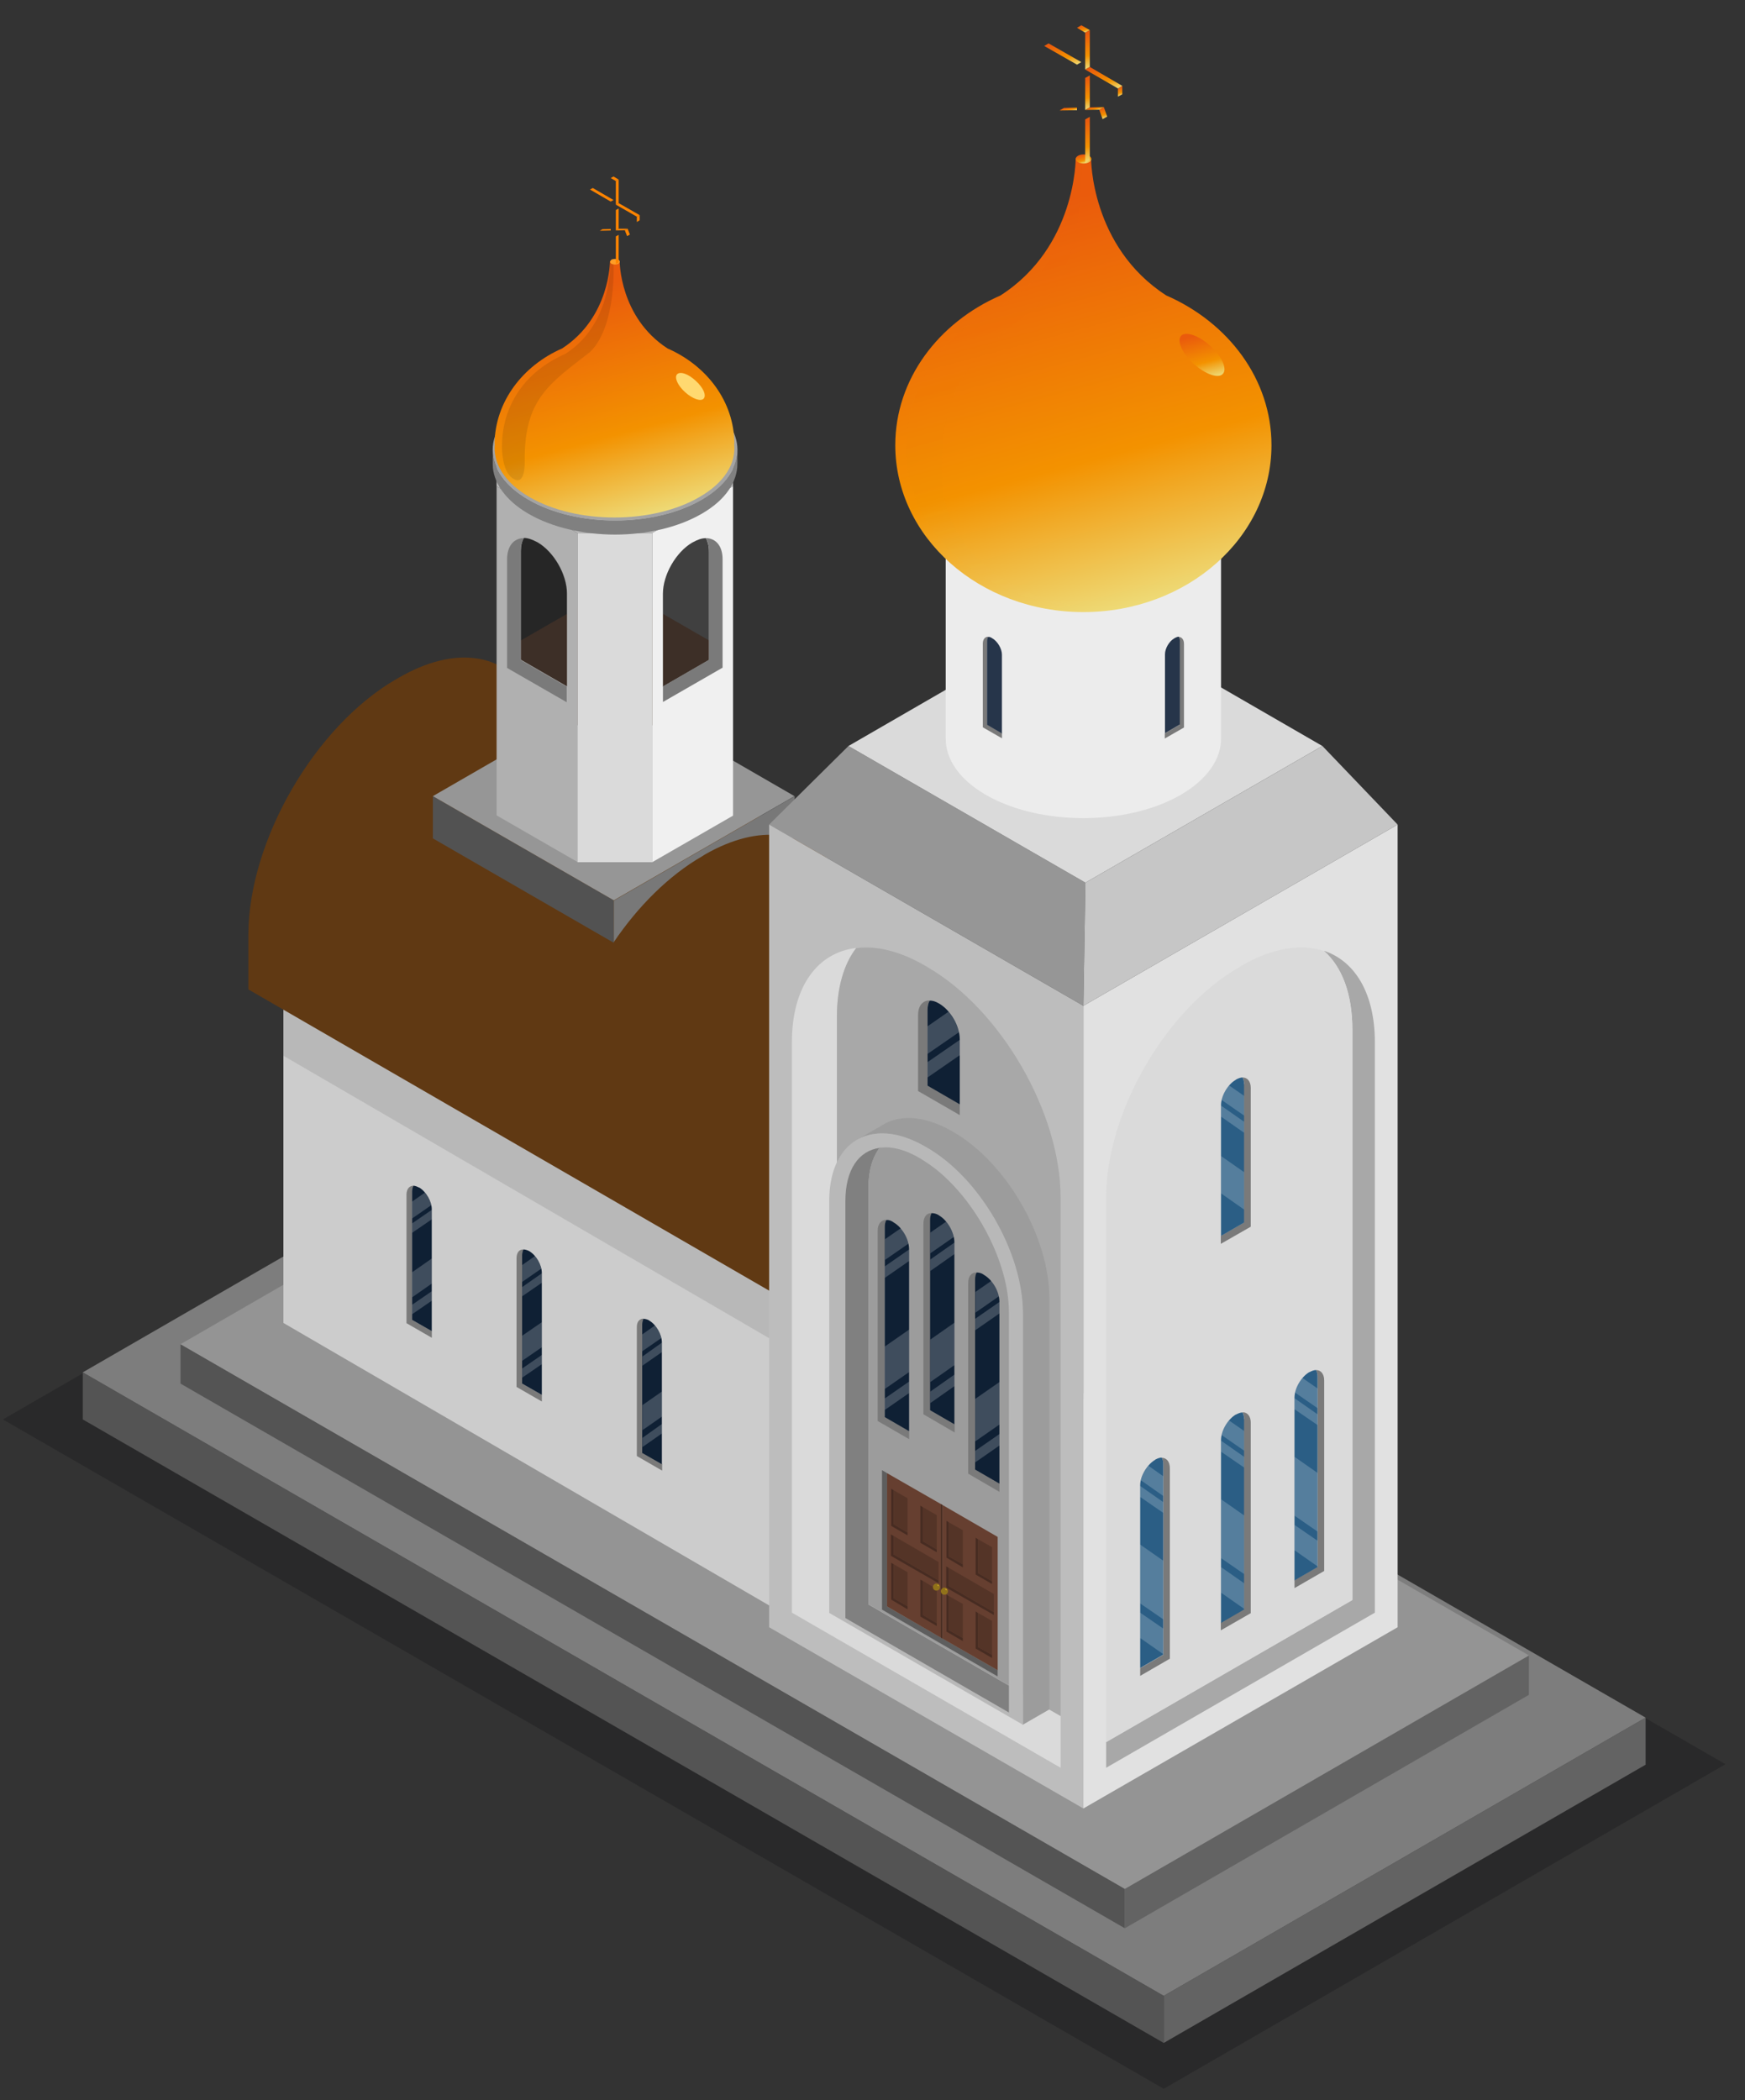 <svg width="59" height="71" viewBox="0 0 59 71" fill="none" xmlns="http://www.w3.org/2000/svg">
<rect x="0" y="0" width="59" height="71" fill="#333333" stroke="none"/>
<path opacity="0.3" d="M19.091 37.02L0.099 47.983L39.347 70.609L58.339 59.638L19.091 37.02Z" fill="#121214"/>
<path d="M39.346 69.06L2.799 47.983V46.391L39.346 67.468V69.06Z" fill="#545454"/>
<path d="M55.639 59.655L39.347 69.06V67.468L55.639 58.063V59.655Z" fill="#636363"/>
<path d="M55.639 58.063L39.347 67.468L2.799 46.391L19.091 36.985L55.639 58.063Z" fill="#7D7D7D"/>
<path d="M38.032 65.184L6.104 46.772V45.44L38.032 63.852V65.184Z" fill="#545454"/>
<path d="M51.694 57.293L38.031 65.184V63.852L51.694 55.961V57.293Z" fill="#636363"/>
<path d="M51.694 55.96L38.032 63.851L6.104 45.439L19.767 37.548L51.694 55.96Z" fill="#949494"/>
<path d="M27.96 55.407L9.582 44.721V33.248L27.96 43.933V55.407Z" fill="#CCCCCC"/>
<path d="M27.96 46.373L9.582 35.688V33.248L27.96 43.933V46.373Z" fill="#B8B8B8"/>
<path d="M13.381 22.968L13.485 22.908C14.428 22.363 15.31 22.155 16.055 22.25C16.444 22.293 16.799 22.432 17.11 22.639L27.952 28.913V44.755L8.397 33.446V31.595C8.406 28.419 10.638 24.56 13.381 22.968Z" fill="#603913"/>
<path d="M21.765 44.574C21.73 44.625 21.722 44.686 21.722 44.764V49.107L22.388 49.488V49.713L21.532 49.22V44.885C21.523 44.686 21.618 44.574 21.765 44.574Z" fill="#7A7A7A"/>
<path d="M21.946 44.634L21.955 44.643C22.189 44.781 22.379 45.11 22.379 45.378V49.497L21.713 49.116V44.773C21.713 44.695 21.73 44.634 21.756 44.582C21.817 44.582 21.886 44.6 21.946 44.634Z" fill="#0F2034"/>
<path opacity="0.2" d="M22.379 45.707L21.722 46.165V45.854L22.379 45.387V45.707Z" fill="white"/>
<path opacity="0.2" d="M22.379 48.458L21.722 48.917V48.605L22.379 48.138V48.458Z" fill="white"/>
<path opacity="0.2" d="M22.379 47.888L21.722 48.346V47.498L22.379 47.04V47.888Z" fill="white"/>
<path opacity="0.2" d="M22.362 45.23L21.713 45.68V45.109L22.145 44.806C22.318 45.014 22.362 45.23 22.362 45.23Z" fill="white"/>
<path d="M17.698 42.237C17.672 42.289 17.655 42.35 17.655 42.428V46.771L18.321 47.152V47.377L17.465 46.884V42.532C17.465 42.341 17.56 42.229 17.698 42.237Z" fill="#7A7A7A"/>
<path d="M17.887 42.289C18.129 42.428 18.32 42.756 18.32 43.033V47.152L17.653 46.771V42.428C17.653 42.35 17.671 42.289 17.697 42.237C17.757 42.237 17.818 42.255 17.887 42.289Z" fill="#0F2034"/>
<path opacity="0.2" d="M18.321 43.362L17.655 43.821V43.509L18.321 43.042V43.362Z" fill="white"/>
<path opacity="0.2" d="M18.321 46.114L17.655 46.572V46.261L18.321 45.802V46.114Z" fill="white"/>
<path opacity="0.2" d="M18.321 45.542L17.655 46.001V45.153L18.321 44.695V45.542Z" fill="white"/>
<path opacity="0.2" d="M18.303 42.885L17.654 43.335V42.764L18.087 42.461C18.26 42.669 18.303 42.885 18.303 42.885Z" fill="white"/>
<path d="M13.978 40.083C13.943 40.135 13.934 40.196 13.934 40.273V44.617L14.601 44.998V45.223L13.744 44.729V40.386C13.744 40.196 13.839 40.083 13.978 40.083Z" fill="#7A7A7A"/>
<path d="M14.166 40.144H14.175C14.408 40.282 14.599 40.611 14.599 40.879V44.998L13.932 44.617V40.273C13.932 40.196 13.95 40.135 13.976 40.083C14.036 40.083 14.097 40.109 14.166 40.144Z" fill="#0F2034"/>
<path opacity="0.2" d="M14.601 41.217L13.934 41.675V41.355L14.601 40.897V41.217Z" fill="white"/>
<path opacity="0.2" d="M14.601 43.968L13.934 44.427V44.106L14.601 43.648V43.968Z" fill="white"/>
<path opacity="0.2" d="M14.601 43.389L13.934 43.856V43.008L14.601 42.541V43.389Z" fill="white"/>
<path opacity="0.2" d="M14.582 40.74L13.934 41.19V40.618L14.366 40.316C14.539 40.515 14.582 40.74 14.582 40.74Z" fill="white"/>
<path d="M20.753 31.871L14.636 28.341V26.914L20.753 30.435V31.871Z" fill="#525252"/>
<path d="M26.862 28.341L26.845 28.35C26.689 28.298 26.533 28.255 26.369 28.237C25.633 28.151 24.768 28.35 23.833 28.886L23.738 28.947C22.613 29.596 21.575 30.634 20.753 31.846V30.444L26.87 26.914V28.341H26.862Z" fill="#787878"/>
<path d="M26.862 26.913L20.753 30.435L14.636 26.913L20.753 23.383L26.862 26.913Z" fill="#969696"/>
<path d="M18.149 18.331L18.166 18.339C18.72 18.659 19.161 19.43 19.161 20.07V23.211L17.604 22.311V18.642C17.604 18.46 17.638 18.305 17.708 18.192C17.846 18.192 17.993 18.244 18.149 18.331Z" fill="#262626"/>
<path d="M23.41 18.339L23.427 18.331C23.583 18.244 23.73 18.192 23.868 18.192C23.929 18.305 23.972 18.46 23.972 18.642V22.311L22.415 23.211V20.07C22.415 19.43 22.856 18.659 23.41 18.339Z" fill="#404040"/>
<path d="M21.921 20.468L24.37 21.878C24.37 22.389 24.37 22.674 24.37 23.185L21.921 24.595C21.038 24.595 20.545 24.595 19.663 24.595L17.214 23.185C17.214 22.674 17.214 22.389 17.214 21.878L19.663 20.468C20.537 20.468 21.03 20.468 21.921 20.468Z" fill="#3D2F27"/>
<path d="M22.051 13.399L24.785 14.982C24.785 15.553 24.785 15.873 24.785 16.436L22.051 18.019C21.065 18.019 20.511 18.019 19.524 18.019L16.79 16.436C16.79 15.865 16.79 15.544 16.79 14.982L19.524 13.399C20.511 13.399 21.065 13.399 22.051 13.399Z" fill="#BDBDBD"/>
<path d="M22.051 18.019H19.524V29.146H22.051V18.019Z" fill="#DADADA"/>
<path d="M19.524 18.019L16.79 16.436V27.563L19.524 29.138V18.019ZM19.17 23.202L17.612 22.302V18.634C17.612 18.452 17.647 18.296 17.716 18.184C17.846 18.184 17.993 18.235 18.157 18.322L18.175 18.331C18.728 18.651 19.17 19.421 19.17 20.061V23.202Z" fill="#B0B0B0"/>
<path d="M24.785 16.436L22.051 18.019V29.146L24.785 27.572V16.436ZM23.972 22.311L22.414 23.211V20.07C22.414 19.43 22.856 18.66 23.41 18.339L23.427 18.331C23.582 18.244 23.73 18.192 23.868 18.192C23.929 18.305 23.972 18.46 23.972 18.642V22.311Z" fill="#F0F0F0"/>
<path d="M17.707 18.192C17.647 18.305 17.604 18.46 17.604 18.642V22.311L19.161 23.211V23.738L17.145 22.579V18.91C17.145 18.452 17.379 18.192 17.707 18.192Z" fill="#7A7A7A"/>
<path d="M23.972 18.642C23.972 18.46 23.937 18.305 23.868 18.192C24.197 18.192 24.431 18.452 24.431 18.902V22.57L22.415 23.73V23.202L23.972 22.302V18.642Z" fill="#7A7A7A"/>
<path d="M17.872 16.894C19.49 17.829 22.103 17.829 23.721 16.894C24.526 16.427 24.932 15.821 24.932 15.207V15.674C24.932 16.289 24.534 16.903 23.721 17.37C22.103 18.305 19.49 18.305 17.872 17.37C17.067 16.903 16.66 16.289 16.66 15.683V15.207C16.66 15.821 17.058 16.427 17.872 16.894Z" fill="#808080"/>
<path d="M17.872 13.52C19.49 12.585 22.103 12.585 23.721 13.52C25.339 14.454 25.339 15.968 23.721 16.894C22.103 17.829 19.49 17.829 17.872 16.894C16.254 15.96 16.254 14.454 17.872 13.52Z" fill="#A3A3A3"/>
<path d="M19.005 11.779C20.632 10.723 20.623 8.829 20.623 8.829H20.952C20.952 8.829 20.944 10.723 22.57 11.779C23.911 12.367 24.828 13.588 24.828 14.998H24.82C24.898 15.647 24.508 16.313 23.643 16.806C22.06 17.723 19.49 17.723 17.907 16.806C17.05 16.313 16.661 15.647 16.73 14.998H16.721C16.738 13.588 17.664 12.367 19.005 11.779Z" fill="url(#paint0_linear_562_37225)"/>
<path opacity="0.1" d="M19.117 11.962C20.744 10.915 20.622 8.838 20.622 8.838H20.744C20.744 8.838 20.865 11.019 19.948 11.901C18.563 12.974 17.724 13.502 17.741 15.579C17.741 15.579 17.785 16.513 17.309 16.15C16.963 15.899 16.971 15.103 16.971 15.103C16.971 13.684 17.776 12.542 19.117 11.962Z" fill="black"/>
<path d="M20.909 8.778C20.969 8.813 20.969 8.873 20.909 8.917C20.848 8.951 20.736 8.951 20.675 8.917C20.614 8.882 20.614 8.821 20.675 8.778C20.736 8.744 20.84 8.744 20.909 8.778Z" fill="#FF9D26"/>
<path d="M23.522 12.871C23.773 13.096 23.894 13.364 23.79 13.477C23.695 13.58 23.418 13.485 23.167 13.26C22.916 13.035 22.795 12.767 22.89 12.655C22.994 12.542 23.271 12.637 23.522 12.871Z" fill="#FFD970"/>
<path d="M20.917 7.731L20.822 7.792V7.1L20.917 7.048V7.731Z" fill="#FF8400"/>
<path d="M20.917 8.873L20.822 8.925V7.991L20.917 7.939V8.873Z" fill="#FF8400"/>
<path d="M20.744 6.762L20.649 6.814L19.948 6.407L20.043 6.355L20.744 6.762Z" fill="#FF8400"/>
<path d="M21.298 7.929L21.203 7.981L21.125 7.783L21.22 7.731L21.298 7.929Z" fill="#FF8400"/>
<path d="M21.627 7.445L21.532 7.505V7.324L21.627 7.272V7.445Z" fill="#FF8400"/>
<path d="M20.916 6.069L20.822 6.121L20.649 6.018L20.744 5.966L20.916 6.069Z" fill="#FF8400"/>
<path d="M20.917 6.866L20.822 6.918V6.121L20.917 6.07V6.866Z" fill="#FF8400"/>
<path d="M21.627 7.272L21.532 7.324L20.822 6.918L20.917 6.866L21.627 7.272Z" fill="#FF8400"/>
<path d="M20.649 7.74V7.792L20.277 7.8L20.372 7.748L20.649 7.74Z" fill="#FF8400"/>
<path d="M21.22 7.731L21.125 7.783L20.822 7.792L20.917 7.731H21.22Z" fill="#FF8400"/>
<path d="M36.699 29.838L36.63 34L26.005 27.874L28.687 25.218L36.699 29.838Z" fill="#969696"/>
<path d="M44.712 25.218L47.255 27.874L36.63 34L36.699 29.838L44.712 25.218Z" fill="#C6C6C6"/>
<path d="M44.711 25.218L36.699 29.838L28.687 25.218L36.699 20.589L44.711 25.218Z" fill="#DADADA"/>
<path d="M41.285 24.967C41.285 25.659 40.827 26.343 39.918 26.871C38.101 27.918 35.151 27.918 33.334 26.871C32.425 26.343 31.975 25.659 31.975 24.967V18.227H41.285V24.967Z" fill="#ECECEC"/>
<path d="M33.827 9.988C36.388 8.344 36.37 5.35 36.37 5.35H36.89C36.89 5.35 36.872 8.335 39.433 9.988C41.536 10.905 42.99 12.826 42.99 15.049C42.99 18.164 40.143 20.691 36.63 20.691C33.117 20.691 30.27 18.164 30.27 15.049C30.27 12.826 31.724 10.905 33.827 9.988Z" fill="url(#paint1_linear_562_37225)"/>
<path opacity="0.1" d="M34 10.266C36.561 8.622 36.37 5.352 36.37 5.352H36.561C36.561 5.352 36.742 8.787 35.306 10.171C33.126 11.867 31.811 12.68 31.837 15.942C31.837 19.057 34.9 20.372 36.63 20.494C33.403 20.459 30.625 18.028 30.634 15.198C30.634 12.975 31.897 11.192 34 10.266Z" fill="url(#paint2_linear_562_37225)"/>
<path d="M36.449 5.265C36.552 5.205 36.717 5.205 36.821 5.265C36.924 5.326 36.924 5.421 36.821 5.481C36.717 5.542 36.552 5.542 36.449 5.481C36.345 5.421 36.345 5.326 36.449 5.265Z" fill="url(#paint3_linear_562_37225)"/>
<path d="M40.922 11.694C41.312 12.049 41.502 12.473 41.346 12.637C41.199 12.81 40.758 12.654 40.36 12.3C39.97 11.945 39.78 11.521 39.936 11.348C40.092 11.192 40.533 11.339 40.922 11.694Z" fill="url(#paint4_linear_562_37225)"/>
<path d="M36.847 3.63L36.691 3.717V2.635L36.847 2.549V3.63Z" fill="url(#paint5_linear_562_37225)"/>
<path d="M36.847 5.413L36.691 5.508V4.037L36.847 3.95V5.413Z" fill="url(#paint6_linear_562_37225)"/>
<path d="M36.561 2.099L36.414 2.185L35.306 1.554L35.453 1.467L36.561 2.099Z" fill="url(#paint7_linear_562_37225)"/>
<path d="M37.435 3.941L37.279 4.028L37.167 3.708L37.322 3.621L37.435 3.941Z" fill="url(#paint8_linear_562_37225)"/>
<path d="M37.945 3.189L37.798 3.266V2.99L37.945 2.903V3.189Z" fill="url(#paint9_linear_562_37225)"/>
<path d="M36.847 1.017L36.691 1.104L36.414 0.939L36.561 0.853L36.847 1.017Z" fill="url(#paint10_linear_562_37225)"/>
<path d="M36.847 2.263L36.691 2.349V1.103L36.847 1.017V2.263Z" fill="url(#paint11_linear_562_37225)"/>
<path d="M37.946 2.903L37.798 2.99L36.691 2.35L36.847 2.263L37.946 2.903Z" fill="url(#paint12_linear_562_37225)"/>
<path d="M36.414 3.639V3.725L35.826 3.734L35.973 3.648L36.414 3.639Z" fill="url(#paint13_linear_562_37225)"/>
<path d="M37.323 3.621L37.167 3.708L36.691 3.717L36.847 3.63L37.323 3.621Z" fill="url(#paint14_linear_562_37225)"/>
<path d="M36.63 61.134L26.005 55.008V27.874L36.63 34V61.134Z" fill="#BDBDBD"/>
<path d="M47.255 55.008L36.63 61.134V34L47.255 27.874V55.008Z" fill="#E1E1E1"/>
<path d="M25.797 33.74L25.822 33.723C25.814 33.731 25.805 33.731 25.797 33.74Z" fill="#B8B8B8"/>
<path d="M28.947 32.045C28.532 32.59 28.298 33.377 28.298 34.355V53.641L35.86 58.002V59.758L26.775 54.515V35.229C26.775 33.351 27.64 32.2 28.947 32.045Z" fill="#DADADA"/>
<path d="M31.274 32.642L31.361 32.694C33.844 34.13 35.86 37.617 35.86 40.481V58.011L28.298 53.65V34.364C28.298 33.386 28.532 32.598 28.947 32.053C29.622 31.958 30.418 32.148 31.274 32.642Z" fill="#A8A8A8"/>
<path d="M31.43 33.819C31.387 33.897 31.361 34.001 31.361 34.13V36.691L32.451 37.323V37.695L31.041 36.882V34.312C31.041 34.001 31.196 33.819 31.43 33.819Z" fill="#7A7A7A"/>
<path d="M31.733 33.914L31.75 33.923C32.14 34.148 32.451 34.684 32.451 35.134V37.332L31.361 36.7V34.139C31.361 34.009 31.387 33.905 31.43 33.828C31.526 33.819 31.629 33.853 31.733 33.914Z" fill="#0F2034"/>
<path opacity="0.2" d="M32.451 35.67L31.361 36.423V35.904L32.451 35.151V35.67Z" fill="white"/>
<path opacity="0.2" d="M32.425 34.892L31.361 35.627V34.693L32.071 34.2C32.347 34.528 32.425 34.892 32.425 34.892Z" fill="white"/>
<path d="M28.929 38.559L28.945 38.551C28.937 38.551 28.937 38.559 28.929 38.559Z" fill="#9C9C9C"/>
<path d="M29.838 38.032C30.028 37.911 30.253 37.834 30.495 37.807C30.988 37.747 31.559 37.885 32.174 38.231L32.234 38.266C34.025 39.296 35.479 41.814 35.479 43.882V57.786L34.579 58.305V44.409C34.579 42.341 33.126 39.832 31.334 38.794L31.274 38.759C30.66 38.404 30.088 38.266 29.595 38.327C29.379 38.353 29.171 38.422 28.981 38.526L29.838 38.032Z" fill="#9C9C9C"/>
<path d="M29.604 38.327C30.097 38.266 30.668 38.404 31.283 38.759L31.343 38.794C33.134 39.823 34.588 42.341 34.588 44.409V58.305L28.038 54.524V40.619C28.029 39.261 28.661 38.43 29.604 38.327Z" fill="#B8B8B8"/>
<path d="M29.742 38.803C29.509 39.114 29.362 39.564 29.362 40.144V54.239L34.112 56.981V57.89L28.583 54.697V40.602C28.583 39.529 29.042 38.898 29.742 38.803Z" fill="#808080"/>
<path d="M29.907 38.785C30.322 38.776 30.806 38.941 31.326 39.295L31.378 39.33C32.892 40.36 34.112 42.609 34.112 44.349V56.972L29.362 54.23V40.135C29.362 39.555 29.5 39.105 29.742 38.794C29.803 38.794 29.855 38.794 29.907 38.785Z" fill="#9C9C9C"/>
<path d="M29.968 41.234C29.933 41.294 29.916 41.372 29.916 41.467V47.896L30.738 48.372V48.649L29.674 48.035V41.606C29.674 41.372 29.795 41.234 29.968 41.234Z" fill="#7A7A7A"/>
<path d="M30.2 41.311L30.209 41.32C30.503 41.484 30.737 41.891 30.737 42.228V48.38L29.915 47.904V41.476C29.915 41.381 29.932 41.303 29.967 41.242C30.045 41.233 30.122 41.259 30.2 41.311Z" fill="#0F2034"/>
<path opacity="0.2" d="M30.738 42.627L29.916 43.198V42.808L30.738 42.237V42.627Z" fill="white"/>
<path opacity="0.2" d="M30.738 47.091L29.916 47.662V47.273L30.738 46.702V47.091Z" fill="white"/>
<path opacity="0.2" d="M30.738 46.382L29.916 46.953V45.517L30.738 44.946V46.382Z" fill="white"/>
<path opacity="0.2" d="M30.719 42.038L29.923 42.591V41.89L30.46 41.518C30.659 41.769 30.719 42.038 30.719 42.038Z" fill="white"/>
<path d="M33.022 43.016C32.987 43.077 32.97 43.154 32.97 43.25V49.678L33.792 50.154V50.431L32.736 49.817V43.388C32.728 43.146 32.849 43.007 33.022 43.016Z" fill="#7A7A7A"/>
<path d="M33.255 43.085L33.263 43.094C33.558 43.258 33.791 43.665 33.791 44.002V50.154L32.969 49.678V43.249C32.969 43.154 32.987 43.076 33.021 43.016C33.099 43.016 33.177 43.033 33.255 43.085Z" fill="#0F2034"/>
<path opacity="0.2" d="M33.792 44.4L32.97 44.971V44.582L33.792 44.011V44.4Z" fill="white"/>
<path opacity="0.2" d="M33.792 48.865L32.97 49.436V49.047L33.792 48.476V48.865Z" fill="white"/>
<path opacity="0.2" d="M33.792 48.156L32.97 48.727V47.29L33.792 46.719V48.156Z" fill="white"/>
<path opacity="0.2" d="M33.775 43.82L32.979 44.374V43.673L33.515 43.301C33.714 43.544 33.775 43.82 33.775 43.82Z" fill="white"/>
<path d="M31.508 41.009C31.473 41.069 31.456 41.147 31.456 41.242V47.671L32.278 48.147V48.424L31.222 47.809V41.381C31.214 41.139 31.335 41 31.508 41.009Z" fill="#7A7A7A"/>
<path d="M31.741 41.078L31.749 41.087C32.035 41.251 32.269 41.658 32.269 41.995V48.147L31.447 47.671V41.242C31.447 41.147 31.464 41.069 31.498 41.009C31.576 41.009 31.654 41.026 31.741 41.078Z" fill="#0F2034"/>
<path opacity="0.2" d="M32.27 42.393L31.456 42.964V42.575L32.27 42.004V42.393Z" fill="white"/>
<path opacity="0.2" d="M32.27 46.858L31.456 47.429V47.04L32.27 46.468V46.858Z" fill="white"/>
<path opacity="0.2" d="M32.27 46.148L31.456 46.719V45.283L32.27 44.712V46.148Z" fill="white"/>
<path opacity="0.2" d="M32.252 41.813L31.456 42.367V41.666L31.993 41.294C32.2 41.536 32.252 41.813 32.252 41.813Z" fill="white"/>
<path d="M45.724 34.796C45.724 33.585 45.369 32.676 44.763 32.14C45.81 32.486 46.485 33.576 46.485 35.229V54.515L37.4 59.758V58.885L45.724 54.083V34.796Z" fill="#A8A8A8"/>
<path d="M41.899 32.694L41.986 32.642C43.033 32.036 44.002 31.889 44.763 32.149C45.369 32.685 45.724 33.594 45.724 34.805V54.091L37.4 58.894V40.481C37.4 37.608 39.407 34.13 41.899 32.694Z" fill="#DADADA"/>
<path d="M44.547 46.538C44.547 46.443 44.53 46.373 44.495 46.313C44.66 46.313 44.772 46.443 44.772 46.667V53.105L43.768 53.685V53.416L44.547 52.967V46.538Z" fill="#7A7A7A"/>
<path d="M44.27 46.382H44.279C44.357 46.339 44.434 46.313 44.495 46.313C44.53 46.373 44.547 46.443 44.547 46.538V52.975L43.768 53.425V47.247C43.768 46.927 43.993 46.546 44.27 46.382Z" fill="#2B5E85"/>
<path opacity="0.2" d="M44.547 48.173L43.768 47.637V47.265L44.547 47.81V48.173Z" fill="white"/>
<path opacity="0.2" d="M44.547 52.95L43.768 52.404V51.548L44.547 52.084V52.95Z" fill="white"/>
<path opacity="0.2" d="M44.547 51.773L43.768 51.236V49.246L44.547 49.791V51.773Z" fill="white"/>
<path opacity="0.2" d="M44.547 46.936V47.602L43.786 47.075C43.786 47.075 43.838 46.815 44.037 46.581L44.547 46.936Z" fill="white"/>
<path d="M39.33 49.504C39.33 49.409 39.312 49.339 39.278 49.279C39.442 49.279 39.554 49.409 39.554 49.634V56.071L38.551 56.651V56.391L39.33 55.941V49.504Z" fill="#7A7A7A"/>
<path d="M39.053 49.35L39.061 49.341C39.139 49.298 39.217 49.272 39.278 49.272C39.312 49.332 39.33 49.401 39.33 49.497V55.934L38.551 56.384V50.206C38.551 49.903 38.776 49.514 39.053 49.35Z" fill="#2B5E85"/>
<path opacity="0.2" d="M39.33 51.141L38.551 50.604V50.232L39.33 50.777V51.141Z" fill="white"/>
<path opacity="0.2" d="M39.33 55.917L38.551 55.372V54.515L39.33 55.052V55.917Z" fill="white"/>
<path opacity="0.2" d="M39.33 54.74L38.551 54.203V52.213L39.33 52.758V54.74Z" fill="white"/>
<path opacity="0.2" d="M39.33 49.903V50.569L38.577 50.041C38.577 50.041 38.629 49.782 38.828 49.548L39.33 49.903Z" fill="white"/>
<path d="M47.436 33.757C47.428 33.749 47.419 33.749 47.411 33.74L47.436 33.757Z" fill="#B8B8B8"/>
<path d="M33.411 21.523C33.394 21.558 33.377 21.61 33.377 21.662V24.491L33.878 24.785V24.958L33.23 24.586V21.757C33.23 21.61 33.307 21.523 33.411 21.523Z" fill="#7A7A7A"/>
<path d="M33.547 21.575C33.729 21.679 33.876 21.93 33.876 22.129V24.794L33.374 24.5V21.67C33.374 21.61 33.383 21.566 33.409 21.532C33.452 21.523 33.495 21.54 33.547 21.575Z" fill="#26354A"/>
<path d="M39.883 21.669C39.883 21.608 39.875 21.565 39.849 21.53C39.953 21.53 40.031 21.617 40.031 21.764V24.593L39.382 24.965V24.792L39.883 24.498V21.669Z" fill="#7A7A7A"/>
<path d="M39.709 21.575C39.769 21.541 39.813 21.523 39.856 21.523C39.873 21.558 39.891 21.61 39.891 21.662V24.491L39.389 24.785V22.12C39.389 21.921 39.527 21.679 39.709 21.575Z" fill="#26354A"/>
<path d="M29.994 54.308L33.731 56.462V56.67L29.821 54.411V49.696L29.994 49.8V54.308Z" fill="#5E5E5E"/>
<path d="M31.861 55.388L29.992 54.306V49.799L31.861 50.871V55.388Z" fill="#663F30"/>
<path d="M30.219 54.031L30.686 54.299V54.403L30.132 54.074V52.828L30.219 52.88V54.031Z" fill="#472C22"/>
<path d="M30.686 54.299L30.219 54.031V52.88L30.686 53.148V54.299Z" fill="#543427"/>
<path d="M31.205 54.593L31.672 54.87V54.965L31.118 54.645V53.399L31.205 53.442V54.593Z" fill="#472C22"/>
<path d="M31.672 54.87L31.205 54.593V53.442L31.672 53.719V54.87Z" fill="#543427"/>
<path d="M30.21 52.543L31.733 53.425V53.52L30.123 52.594V51.868L30.21 51.92V52.543Z" fill="#472C22"/>
<path d="M31.733 53.425L30.21 52.542V51.919L31.733 52.802V53.425Z" fill="#543427"/>
<path d="M30.219 51.53L30.686 51.807V51.902L30.132 51.582V50.327L30.219 50.379V51.53Z" fill="#472C22"/>
<path d="M30.686 51.807L30.219 51.53V50.379L30.686 50.648V51.807Z" fill="#543427"/>
<path d="M31.205 52.101L31.672 52.378V52.473L31.118 52.153V50.898L31.205 50.95V52.101Z" fill="#472C22"/>
<path d="M31.672 52.378L31.205 52.101V50.95L31.672 51.219V52.378Z" fill="#543427"/>
<path d="M33.732 56.462L31.863 55.389V50.873L33.732 51.954V56.462Z" fill="#663F30"/>
<path d="M31.863 55.389L31.811 55.355V50.847L31.863 50.873V55.389Z" fill="#4A2E23"/>
<path d="M32.079 55.104L32.555 55.372V55.476L32.001 55.156V53.901L32.079 53.953V55.104Z" fill="#472C22"/>
<path d="M32.555 55.371L32.079 55.103V53.952L32.555 54.221V55.371Z" fill="#543427"/>
<path d="M33.065 55.675L33.541 55.943V56.047L32.987 55.727V54.472L33.065 54.524V55.675Z" fill="#472C22"/>
<path d="M33.541 55.943L33.065 55.675V54.524L33.541 54.792V55.943Z" fill="#543427"/>
<path d="M32.079 53.616L33.602 54.498V54.593L31.992 53.668V52.95L32.079 53.001V53.616Z" fill="#472C22"/>
<path d="M33.602 54.498L32.079 53.615V53.001L33.602 53.884V54.498Z" fill="#543427"/>
<path d="M32.079 52.612L32.555 52.88V52.984L32.001 52.655V51.409L32.079 51.461V52.612Z" fill="#472C22"/>
<path d="M32.555 52.88L32.079 52.612V51.461L32.555 51.729V52.88Z" fill="#543427"/>
<path d="M33.065 53.174L33.541 53.451V53.546L32.987 53.226V51.98L33.065 52.032V53.174Z" fill="#472C22"/>
<path d="M33.541 53.451L33.065 53.174V52.032L33.541 52.3V53.451Z" fill="#543427"/>
<path d="M31.931 53.667C32 53.667 32.052 53.719 32.052 53.788C32.052 53.857 32 53.909 31.931 53.909C31.862 53.909 31.811 53.857 31.811 53.788C31.811 53.728 31.862 53.667 31.931 53.667Z" fill="#91721A"/>
<path d="M32.006 53.752C31.998 53.76 31.981 53.752 31.973 53.744C31.965 53.735 31.956 53.719 31.965 53.71C31.973 53.702 31.99 53.71 31.998 53.719C32.015 53.735 32.015 53.744 32.006 53.752Z" fill="#D6A826"/>
<path d="M31.663 53.529C31.732 53.529 31.784 53.581 31.784 53.65C31.784 53.718 31.732 53.77 31.663 53.77C31.594 53.77 31.542 53.718 31.542 53.65C31.542 53.589 31.594 53.529 31.663 53.529Z" fill="#91721A"/>
<path d="M31.737 53.613C31.729 53.621 31.712 53.613 31.704 53.605C31.695 53.596 31.687 53.58 31.695 53.571C31.704 53.563 31.72 53.571 31.729 53.58C31.745 53.596 31.745 53.605 31.737 53.613Z" fill="#D6A826"/>
<path d="M42.064 47.965C42.064 47.879 42.047 47.801 42.012 47.74C42.176 47.74 42.289 47.87 42.289 48.095V54.532L41.277 55.112V54.844L42.055 54.394V47.965H42.064Z" fill="#7A7A7A"/>
<path d="M41.785 47.816H41.794C41.872 47.773 41.95 47.747 42.011 47.747C42.045 47.808 42.062 47.886 42.062 47.972V54.41L41.284 54.86V48.682C41.284 48.362 41.509 47.981 41.785 47.816Z" fill="#2B5E85"/>
<path opacity="0.2" d="M42.064 49.609L41.285 49.073V48.701L42.064 49.246V49.609Z" fill="white"/>
<path opacity="0.2" d="M42.064 54.385L41.285 53.84V52.975L42.064 53.52V54.385Z" fill="white"/>
<path opacity="0.2" d="M42.064 53.209L41.285 52.672V50.682L42.064 51.227V53.209Z" fill="white"/>
<path opacity="0.2" d="M42.064 48.372V49.038L41.303 48.511C41.303 48.511 41.355 48.251 41.554 48.017L42.064 48.372Z" fill="white"/>
<path d="M42.064 36.648C42.064 36.553 42.047 36.484 42.012 36.423C42.176 36.423 42.289 36.553 42.289 36.778V41.468L41.277 42.047V41.779L42.055 41.329V36.648H42.064Z" fill="#7A7A7A"/>
<path d="M41.785 36.501L41.794 36.492C41.872 36.449 41.95 36.423 42.011 36.423C42.045 36.484 42.062 36.553 42.062 36.648V41.329L41.284 41.779V37.358C41.284 37.046 41.509 36.657 41.785 36.501Z" fill="#2B5E85"/>
<path opacity="0.2" d="M42.064 38.292L41.285 37.747V37.375L42.064 37.92V38.292Z" fill="white"/>
<path opacity="0.2" d="M42.064 40.888L41.285 40.342V39.079L42.064 39.624V40.888Z" fill="white"/>
<path opacity="0.2" d="M42.064 37.045V37.711L41.303 37.183C41.303 37.183 41.354 36.924 41.553 36.69L42.064 37.045Z" fill="white"/>
<defs>
<linearGradient id="paint0_linear_562_37225" x1="21.481" y1="17.551" x2="19.244" y2="9.2" gradientUnits="userSpaceOnUse">
<stop stop-color="#EEDA76"/>
<stop offset="0.224" stop-color="#F1AB29"/>
<stop offset="0.339" stop-color="#F39200"/>
<stop offset="0.917" stop-color="#EA5B0C"/>
</linearGradient>
<linearGradient id="paint1_linear_562_37225" x1="38.105" y1="20.545" x2="34.191" y2="5.935" gradientUnits="userSpaceOnUse">
<stop stop-color="#EEDA76"/>
<stop offset="0.224" stop-color="#F1AB29"/>
<stop offset="0.339" stop-color="#F39200"/>
<stop offset="0.917" stop-color="#EA5B0C"/>
</linearGradient>
<linearGradient id="paint2_linear_562_37225" x1="36.283" y1="20.587" x2="32.48" y2="6.395" gradientUnits="userSpaceOnUse">
<stop stop-color="#EEDA76"/>
<stop offset="0.224" stop-color="#F1AB29"/>
<stop offset="0.339" stop-color="#F39200"/>
<stop offset="0.917" stop-color="#EA5B0C"/>
</linearGradient>
<linearGradient id="paint3_linear_562_37225" x1="36.674" y1="5.531" x2="36.591" y2="5.221" gradientUnits="userSpaceOnUse">
<stop stop-color="#EEDA76"/>
<stop offset="0.224" stop-color="#F1AB29"/>
<stop offset="0.339" stop-color="#F39200"/>
<stop offset="0.917" stop-color="#EA5B0C"/>
</linearGradient>
<linearGradient id="paint4_linear_562_37225" x1="40.862" y1="12.805" x2="40.43" y2="11.195" gradientUnits="userSpaceOnUse">
<stop stop-color="#EEDA76"/>
<stop offset="0.224" stop-color="#F1AB29"/>
<stop offset="0.339" stop-color="#F39200"/>
<stop offset="0.917" stop-color="#EA5B0C"/>
</linearGradient>
<linearGradient id="paint5_linear_562_37225" x1="36.91" y1="3.66" x2="36.627" y2="2.605" gradientUnits="userSpaceOnUse">
<stop stop-color="#EEDA76"/>
<stop offset="0.224" stop-color="#F1AB29"/>
<stop offset="0.339" stop-color="#F39200"/>
<stop offset="0.917" stop-color="#EA5B0C"/>
</linearGradient>
<linearGradient id="paint6_linear_562_37225" x1="36.957" y1="5.433" x2="36.579" y2="4.021" gradientUnits="userSpaceOnUse">
<stop stop-color="#EEDA76"/>
<stop offset="0.224" stop-color="#F1AB29"/>
<stop offset="0.339" stop-color="#F39200"/>
<stop offset="0.917" stop-color="#EA5B0C"/>
</linearGradient>
<linearGradient id="paint7_linear_562_37225" x1="36.058" y1="2.282" x2="35.813" y2="1.37" gradientUnits="userSpaceOnUse">
<stop stop-color="#EEDA76"/>
<stop offset="0.224" stop-color="#F1AB29"/>
<stop offset="0.339" stop-color="#F39200"/>
<stop offset="0.917" stop-color="#EA5B0C"/>
</linearGradient>
<linearGradient id="paint8_linear_562_37225" x1="37.35" y1="4.007" x2="37.252" y2="3.641" gradientUnits="userSpaceOnUse">
<stop stop-color="#EEDA76"/>
<stop offset="0.224" stop-color="#F1AB29"/>
<stop offset="0.339" stop-color="#F39200"/>
<stop offset="0.917" stop-color="#EA5B0C"/>
</linearGradient>
<linearGradient id="paint9_linear_562_37225" x1="37.912" y1="3.239" x2="37.829" y2="2.93" gradientUnits="userSpaceOnUse">
<stop stop-color="#EEDA76"/>
<stop offset="0.224" stop-color="#F1AB29"/>
<stop offset="0.339" stop-color="#F39200"/>
<stop offset="0.917" stop-color="#EA5B0C"/>
</linearGradient>
<linearGradient id="paint10_linear_562_37225" x1="36.664" y1="1.109" x2="36.594" y2="0.846" gradientUnits="userSpaceOnUse">
<stop stop-color="#EEDA76"/>
<stop offset="0.224" stop-color="#F1AB29"/>
<stop offset="0.339" stop-color="#F39200"/>
<stop offset="0.917" stop-color="#EA5B0C"/>
</linearGradient>
<linearGradient id="paint11_linear_562_37225" x1="36.93" y1="2.285" x2="36.607" y2="1.079" gradientUnits="userSpaceOnUse">
<stop stop-color="#EEDA76"/>
<stop offset="0.224" stop-color="#F1AB29"/>
<stop offset="0.339" stop-color="#F39200"/>
<stop offset="0.917" stop-color="#EA5B0C"/>
</linearGradient>
<linearGradient id="paint12_linear_562_37225" x1="37.441" y1="3.082" x2="37.197" y2="2.17" gradientUnits="userSpaceOnUse">
<stop stop-color="#EEDA76"/>
<stop offset="0.224" stop-color="#F1AB29"/>
<stop offset="0.339" stop-color="#F39200"/>
<stop offset="0.917" stop-color="#EA5B0C"/>
</linearGradient>
<linearGradient id="paint13_linear_562_37225" x1="36.149" y1="3.793" x2="36.101" y2="3.613" gradientUnits="userSpaceOnUse">
<stop stop-color="#EEDA76"/>
<stop offset="0.224" stop-color="#F1AB29"/>
<stop offset="0.339" stop-color="#F39200"/>
<stop offset="0.917" stop-color="#EA5B0C"/>
</linearGradient>
<linearGradient id="paint14_linear_562_37225" x1="37.026" y1="3.746" x2="36.985" y2="3.593" gradientUnits="userSpaceOnUse">
<stop stop-color="#EEDA76"/>
<stop offset="0.224" stop-color="#F1AB29"/>
<stop offset="0.339" stop-color="#F39200"/>
<stop offset="0.917" stop-color="#EA5B0C"/>
</linearGradient>
</defs>
</svg>
